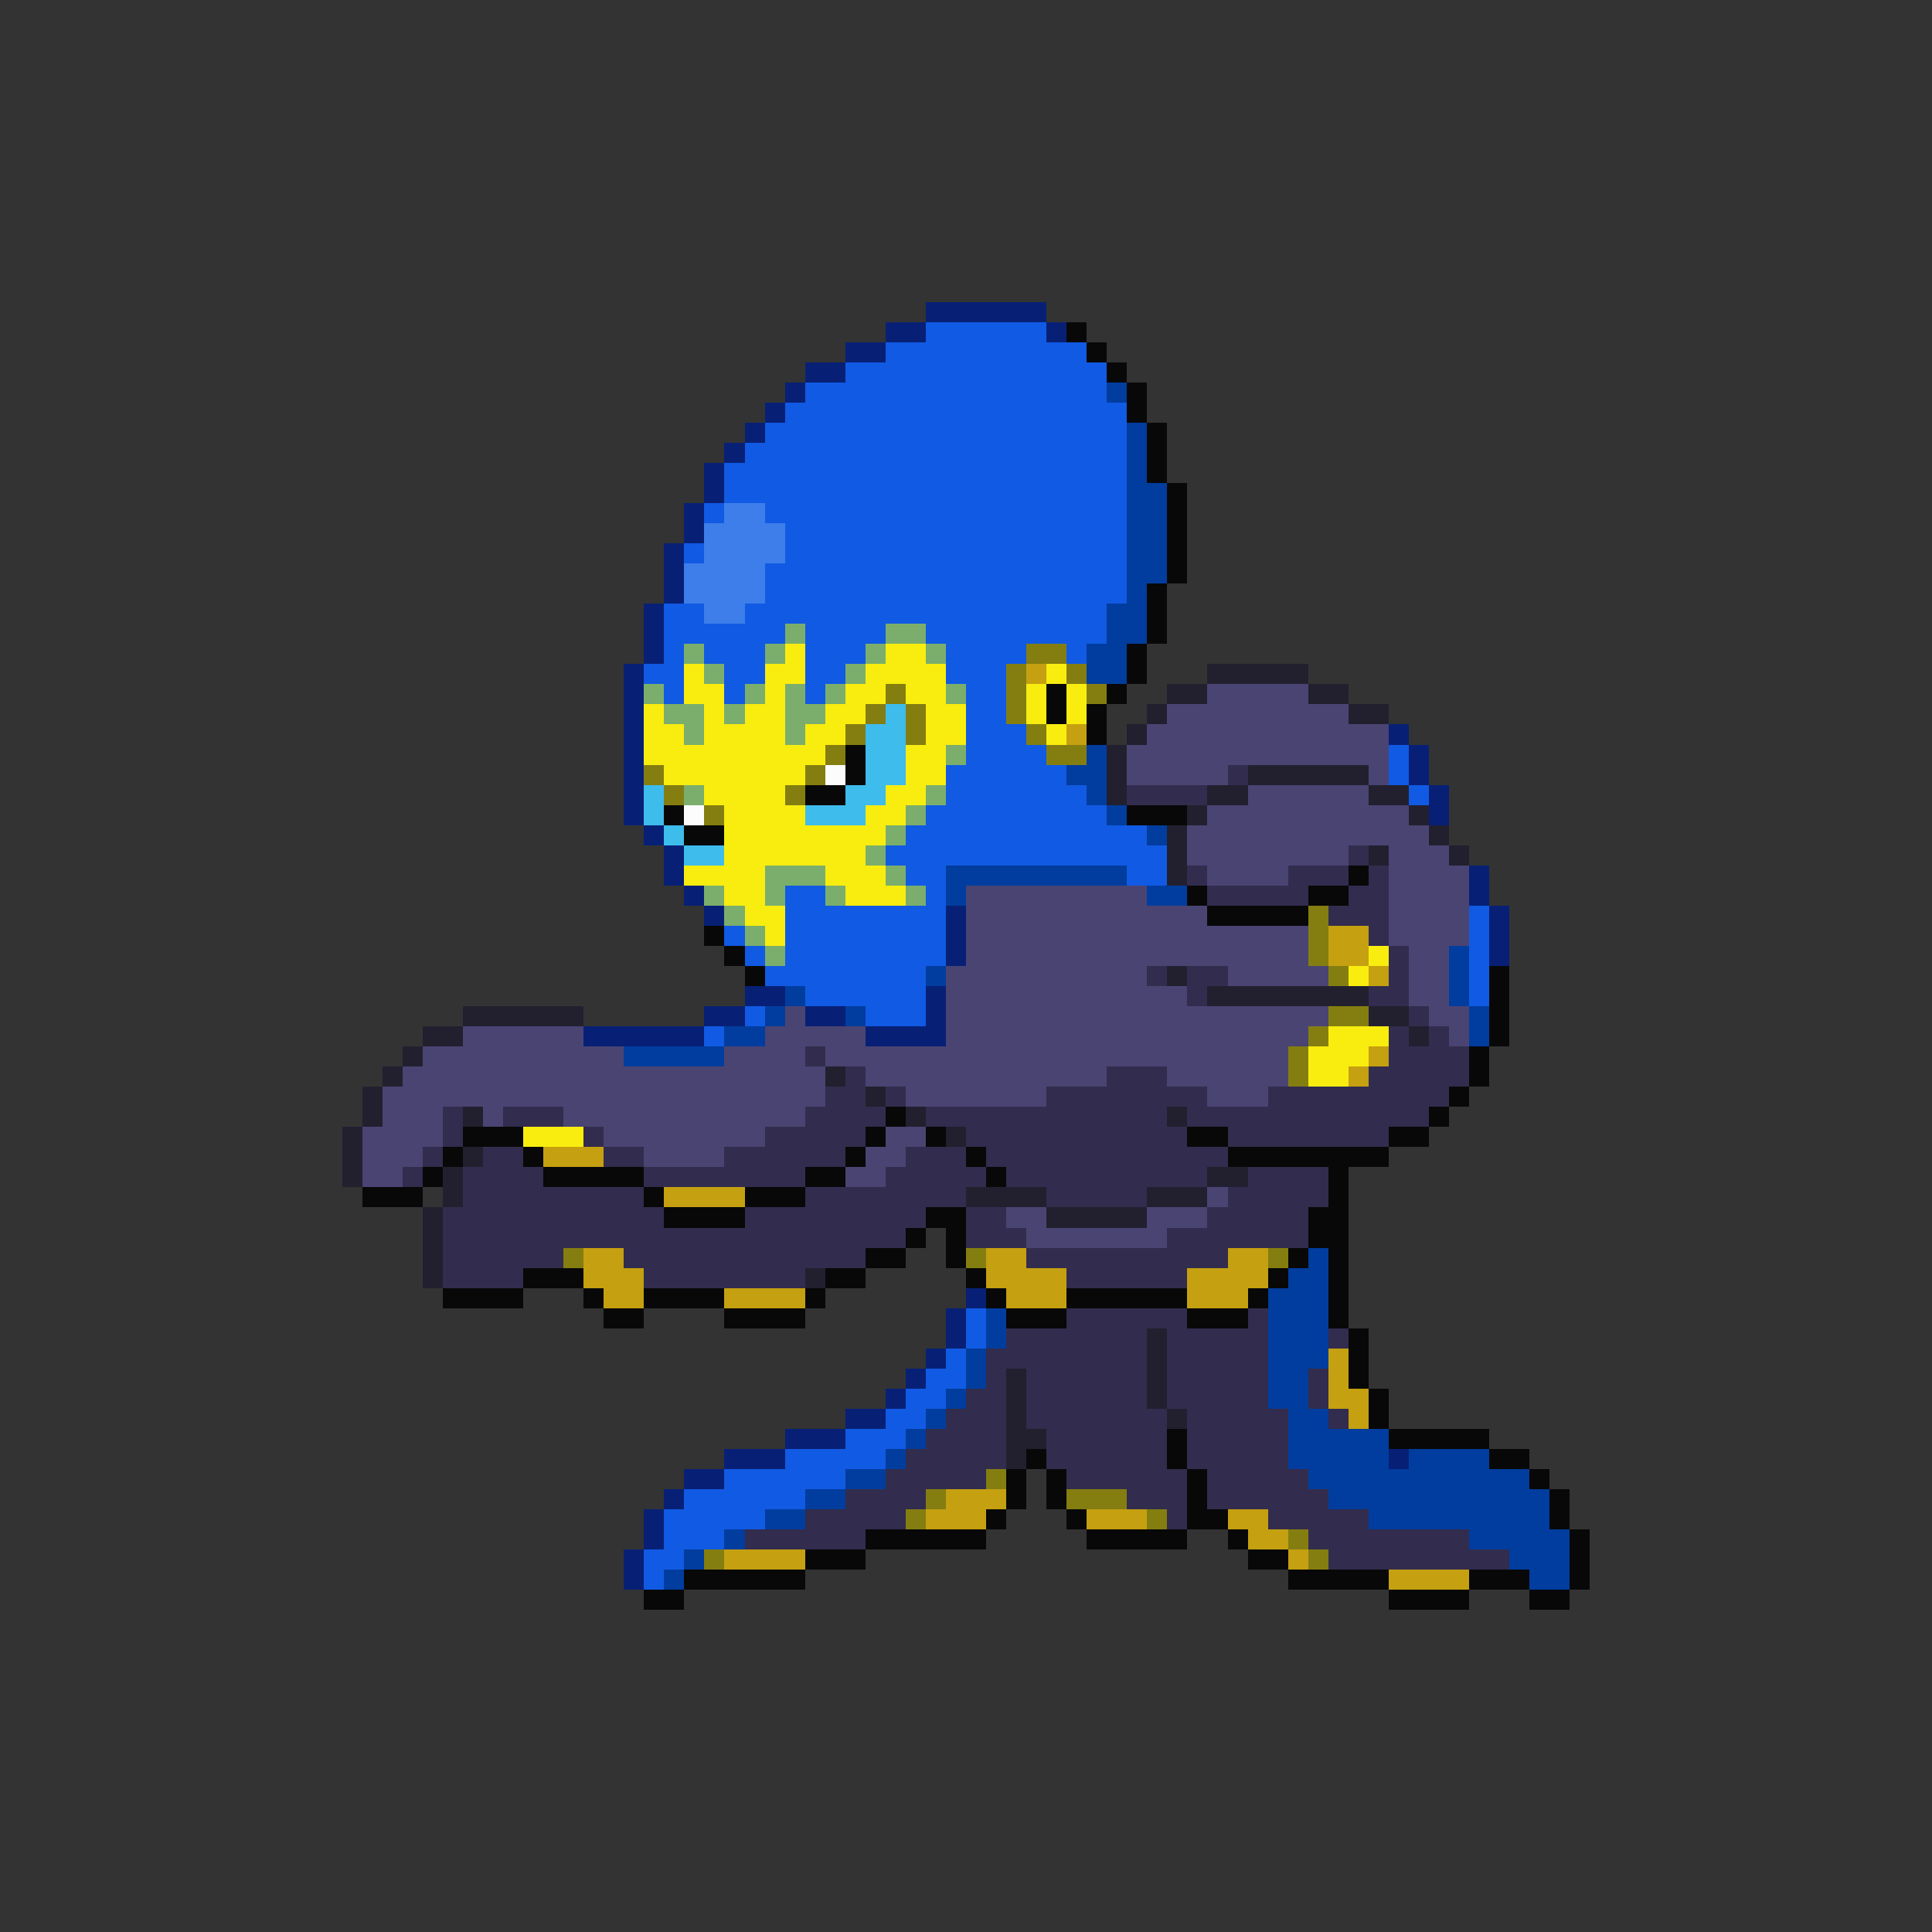 <svg xmlns="http://www.w3.org/2000/svg" viewBox="0 -0.5 96 96" shape-rendering="crispEdges">
<rect x="0" y="-0.5" width="96" height="96" fill="#333333" stroke="none"/>
<path stroke="#072076" d="M46 15h6M44 16h2M52 16h1M42 17h2M40 18h2M39 19h1M38 20h1M37 21h1M36 22h1M35 23h1M35 24h1M34 25h1M34 26h1M33 27h1M33 28h1M33 29h1M32 30h1M32 31h1M32 32h1M31 33h1M31 34h1M31 35h1M31 36h1M69 36h1M31 37h1M70 37h1M31 38h1M70 38h1M31 39h1M71 39h1M31 40h1M71 40h1M32 41h1M33 42h1M33 43h1M73 43h1M34 44h1M73 44h1M35 45h1M47 45h1M74 45h1M47 46h1M74 46h1M47 47h1M74 47h1M37 49h2M46 49h1M35 50h2M40 50h2M46 50h1M29 51h6M43 51h4M48 64h1M47 65h1M47 66h1M46 67h1M45 68h1M44 69h1M42 70h2M39 71h3M36 72h3M69 72h1M34 73h2M33 74h1M32 75h1M32 76h1M31 77h1M31 78h1" />
<path stroke="#115ae3" d="M46 16h6M44 17h10M42 18h13M40 19h15M39 20h17M38 21h18M37 22h19M36 23h20M36 24h20M35 25h1M38 25h18M39 26h17M34 27h1M39 27h17M38 28h18M38 29h18M33 30h2M37 30h18M33 31h6M40 31h4M46 31h9M33 32h1M35 32h3M40 32h3M47 32h4M53 32h1M32 33h2M36 33h2M40 33h2M47 33h3M33 34h1M36 34h1M40 34h1M48 34h2M48 35h2M48 36h3M48 37h4M69 37h1M47 38h6M69 38h1M47 39h7M70 39h1M46 40h9M45 41h12M44 42h14M45 43h2M56 43h2M39 44h2M46 44h1M39 45h8M73 45h1M36 46h1M39 46h8M73 46h1M37 47h1M39 47h8M73 47h1M38 48h8M73 48h1M40 49h6M73 49h1M37 50h1M43 50h3M35 51h1M48 65h1M48 66h1M47 67h1M46 68h2M45 69h2M44 70h2M42 71h3M39 72h5M36 73h6M34 74h6M33 75h5M33 76h3M32 77h2M32 78h1" />
<path stroke="#080808" d="M53 16h1M54 17h1M55 18h1M56 19h1M56 20h1M57 21h1M57 22h1M57 23h1M58 24h1M58 25h1M58 26h1M58 27h1M58 28h1M57 29h1M57 30h1M57 31h1M56 32h1M56 33h1M52 34h1M55 34h1M52 35h1M54 35h1M54 36h1M42 37h1M42 38h1M40 39h2M33 40h1M56 40h3M34 41h2M67 43h1M59 44h1M65 44h2M60 45h5M35 46h1M36 47h1M37 48h1M74 48h1M74 49h1M74 50h1M74 51h1M73 52h1M73 53h1M72 54h1M44 55h1M71 55h1M23 56h3M43 56h1M46 56h1M59 56h2M69 56h2M22 57h1M26 57h1M42 57h1M48 57h1M61 57h8M21 58h1M27 58h5M40 58h2M49 58h1M66 58h1M18 59h3M32 59h1M37 59h3M66 59h1M33 60h4M46 60h2M65 60h2M45 61h1M47 61h1M65 61h2M43 62h2M47 62h1M64 62h1M66 62h1M26 63h3M41 63h2M48 63h1M63 63h1M66 63h1M22 64h4M29 64h1M32 64h4M40 64h1M49 64h1M53 64h6M62 64h1M66 64h1M30 65h2M36 65h4M50 65h3M59 65h3M66 65h1M67 66h1M67 67h1M67 68h1M68 69h1M68 70h1M58 71h1M69 71h5M51 72h1M58 72h1M74 72h2M50 73h1M52 73h1M59 73h1M76 73h1M50 74h1M52 74h1M59 74h1M77 74h1M49 75h1M53 75h1M59 75h2M77 75h1M43 76h6M54 76h5M61 76h1M78 76h1M40 77h3M62 77h2M78 77h1M34 78h6M64 78h5M73 78h3M78 78h1M32 79h2M69 79h4M76 79h2" />
<path stroke="#013d9e" d="M55 19h1M56 21h1M56 22h1M56 23h1M56 24h2M56 25h2M56 26h2M56 27h2M56 28h2M56 29h1M55 30h2M55 31h2M54 32h2M54 33h2M54 37h1M53 38h2M54 39h1M55 40h1M57 41h1M47 43h9M47 44h1M57 44h2M72 47h1M46 48h1M72 48h1M39 49h1M72 49h1M38 50h1M42 50h1M73 50h1M36 51h2M73 51h1M31 52h5M65 62h1M64 63h2M63 64h3M49 65h1M63 65h3M49 66h1M63 66h3M48 67h1M63 67h3M48 68h1M63 68h2M47 69h1M63 69h2M46 70h1M64 70h2M45 71h1M64 71h5M44 72h1M64 72h5M70 72h4M42 73h2M65 73h11M40 74h2M66 74h11M38 75h2M68 75h9M36 76h1M73 76h5M34 77h1M75 77h3M33 78h1M76 78h2" />
<path stroke="#3d7eeb" d="M36 25h2M35 26h4M35 27h4M34 28h4M34 29h4M35 30h2" />
<path stroke="#7bae6c" d="M39 31h1M44 31h2M34 32h1M38 32h1M43 32h1M46 32h1M35 33h1M42 33h1M32 34h1M37 34h1M39 34h1M41 34h1M47 34h1M33 35h2M36 35h1M39 35h2M34 36h1M39 36h1M47 37h1M34 39h1M46 39h1M45 40h1M44 41h1M43 42h1M38 43h3M44 43h1M35 44h1M38 44h1M41 44h1M45 44h1M36 45h1M37 46h1M38 47h1" />
<path stroke="#f9ed0f" d="M39 32h1M44 32h2M34 33h1M38 33h2M43 33h4M52 33h1M34 34h2M38 34h1M42 34h2M45 34h2M51 34h1M53 34h1M32 35h1M35 35h1M37 35h2M41 35h2M46 35h2M51 35h1M53 35h1M32 36h2M35 36h4M40 36h2M46 36h2M52 36h1M32 37h9M45 37h2M33 38h7M45 38h2M35 39h4M44 39h2M36 40h4M43 40h2M36 41h8M36 42h7M34 43h4M41 43h3M36 44h2M42 44h3M37 45h2M38 46h1M68 47h1M67 48h1M66 51h3M65 52h3M65 53h2M26 56h3" />
<path stroke="#847e11" d="M51 32h2M50 33h1M53 33h1M44 34h1M50 34h1M54 34h1M43 35h1M45 35h1M50 35h1M42 36h1M45 36h1M51 36h1M41 37h1M52 37h2M32 38h1M40 38h1M33 39h1M39 39h1M35 40h1M65 45h1M65 46h1M65 47h1M66 48h1M66 50h2M65 51h1M64 52h1M64 53h1M28 62h1M48 62h1M63 62h1M49 73h1M46 74h1M53 74h3M45 75h1M57 75h1M64 76h1M35 77h1M65 77h1" />
<path stroke="#c5a010" d="M51 33h1M53 36h1M66 46h2M66 47h2M68 48h1M68 52h1M67 53h1M27 57h3M33 59h4M29 62h2M49 62h2M61 62h2M29 63h3M49 63h4M59 63h4M30 64h2M36 64h4M50 64h3M59 64h3M66 67h1M66 68h1M66 69h2M67 70h1M47 74h3M46 75h3M54 75h3M61 75h2M62 76h2M36 77h4M64 77h1M69 78h4" />
<path stroke="#22202f" d="M60 33h5M58 34h2M65 34h2M57 35h1M67 35h2M56 36h1M55 37h1M55 38h1M62 38h6M55 39h1M60 39h2M68 39h2M59 40h1M70 40h1M58 41h1M71 41h1M58 42h1M68 42h1M72 42h1M58 43h1M58 48h1M60 49h8M23 50h6M68 50h2M21 51h2M70 51h1M20 52h1M19 53h1M41 53h1M18 54h1M43 54h1M18 55h1M23 55h1M45 55h1M58 55h1M17 56h1M47 56h1M17 57h1M23 57h1M17 58h1M22 58h1M60 58h2M22 59h1M48 59h4M57 59h3M21 60h1M52 60h5M21 61h1M21 62h1M21 63h1M40 63h1M57 66h1M57 67h1M50 68h1M57 68h1M50 69h1M57 69h1M50 70h1M58 70h1M50 71h2M50 72h1" />
<path stroke="#4a4473" d="M60 34h5M58 35h9M57 36h12M56 37h13M56 38h5M68 38h1M62 39h6M60 40h10M59 41h12M59 42h8M69 42h3M60 43h4M69 43h4M48 44h9M69 44h4M48 45h12M69 45h4M48 46h17M69 46h4M48 47h17M70 47h2M47 48h10M61 48h5M70 48h2M47 49h12M70 49h2M39 50h1M47 50h19M71 50h2M23 51h6M38 51h5M47 51h18M72 51h1M21 52h10M36 52h4M41 52h23M20 53h21M43 53h12M58 53h6M19 54h22M45 54h7M60 54h3M19 55h3M24 55h1M28 55h12M18 56h4M30 56h8M44 56h2M18 57h3M32 57h4M43 57h2M18 58h2M42 58h2M60 59h1M50 60h2M57 60h3M51 61h7" />
<path stroke="#3ebcec" d="M44 35h1M43 36h2M43 37h2M43 38h2M32 39h1M42 39h2M32 40h1M40 40h3M33 41h1M34 42h2" />
<path stroke="#fcfcfc" d="M41 38h1M34 40h1" />
<path stroke="#322c4e" d="M61 38h1M56 39h4M67 42h1M59 43h1M64 43h3M68 43h1M60 44h5M67 44h2M66 45h3M68 46h1M69 47h1M57 48h1M59 48h2M69 48h1M59 49h1M68 49h2M70 50h1M69 51h1M71 51h1M40 52h1M69 52h4M42 53h1M55 53h3M68 53h5M41 54h2M44 54h1M52 54h8M63 54h9M22 55h1M25 55h3M40 55h4M46 55h12M59 55h12M22 56h1M29 56h1M38 56h5M48 56h11M61 56h8M21 57h1M24 57h2M30 57h2M36 57h6M45 57h3M49 57h12M20 58h1M23 58h4M32 58h8M44 58h5M50 58h10M62 58h4M23 59h9M40 59h8M52 59h5M61 59h5M22 60h11M37 60h9M48 60h2M60 60h5M22 61h23M48 61h3M58 61h7M22 62h6M31 62h12M51 62h10M22 63h4M32 63h8M53 63h6M53 65h6M62 65h1M50 66h7M58 66h5M66 66h1M49 67h8M58 67h5M49 68h1M51 68h6M58 68h5M65 68h1M48 69h2M51 69h6M58 69h5M65 69h1M47 70h3M51 70h7M59 70h5M66 70h1M46 71h4M52 71h6M59 71h5M45 72h5M52 72h6M59 72h5M44 73h5M53 73h6M60 73h5M42 74h4M56 74h3M60 74h6M40 75h5M58 75h1M63 75h5M37 76h6M65 76h8M66 77h9" />
</svg>